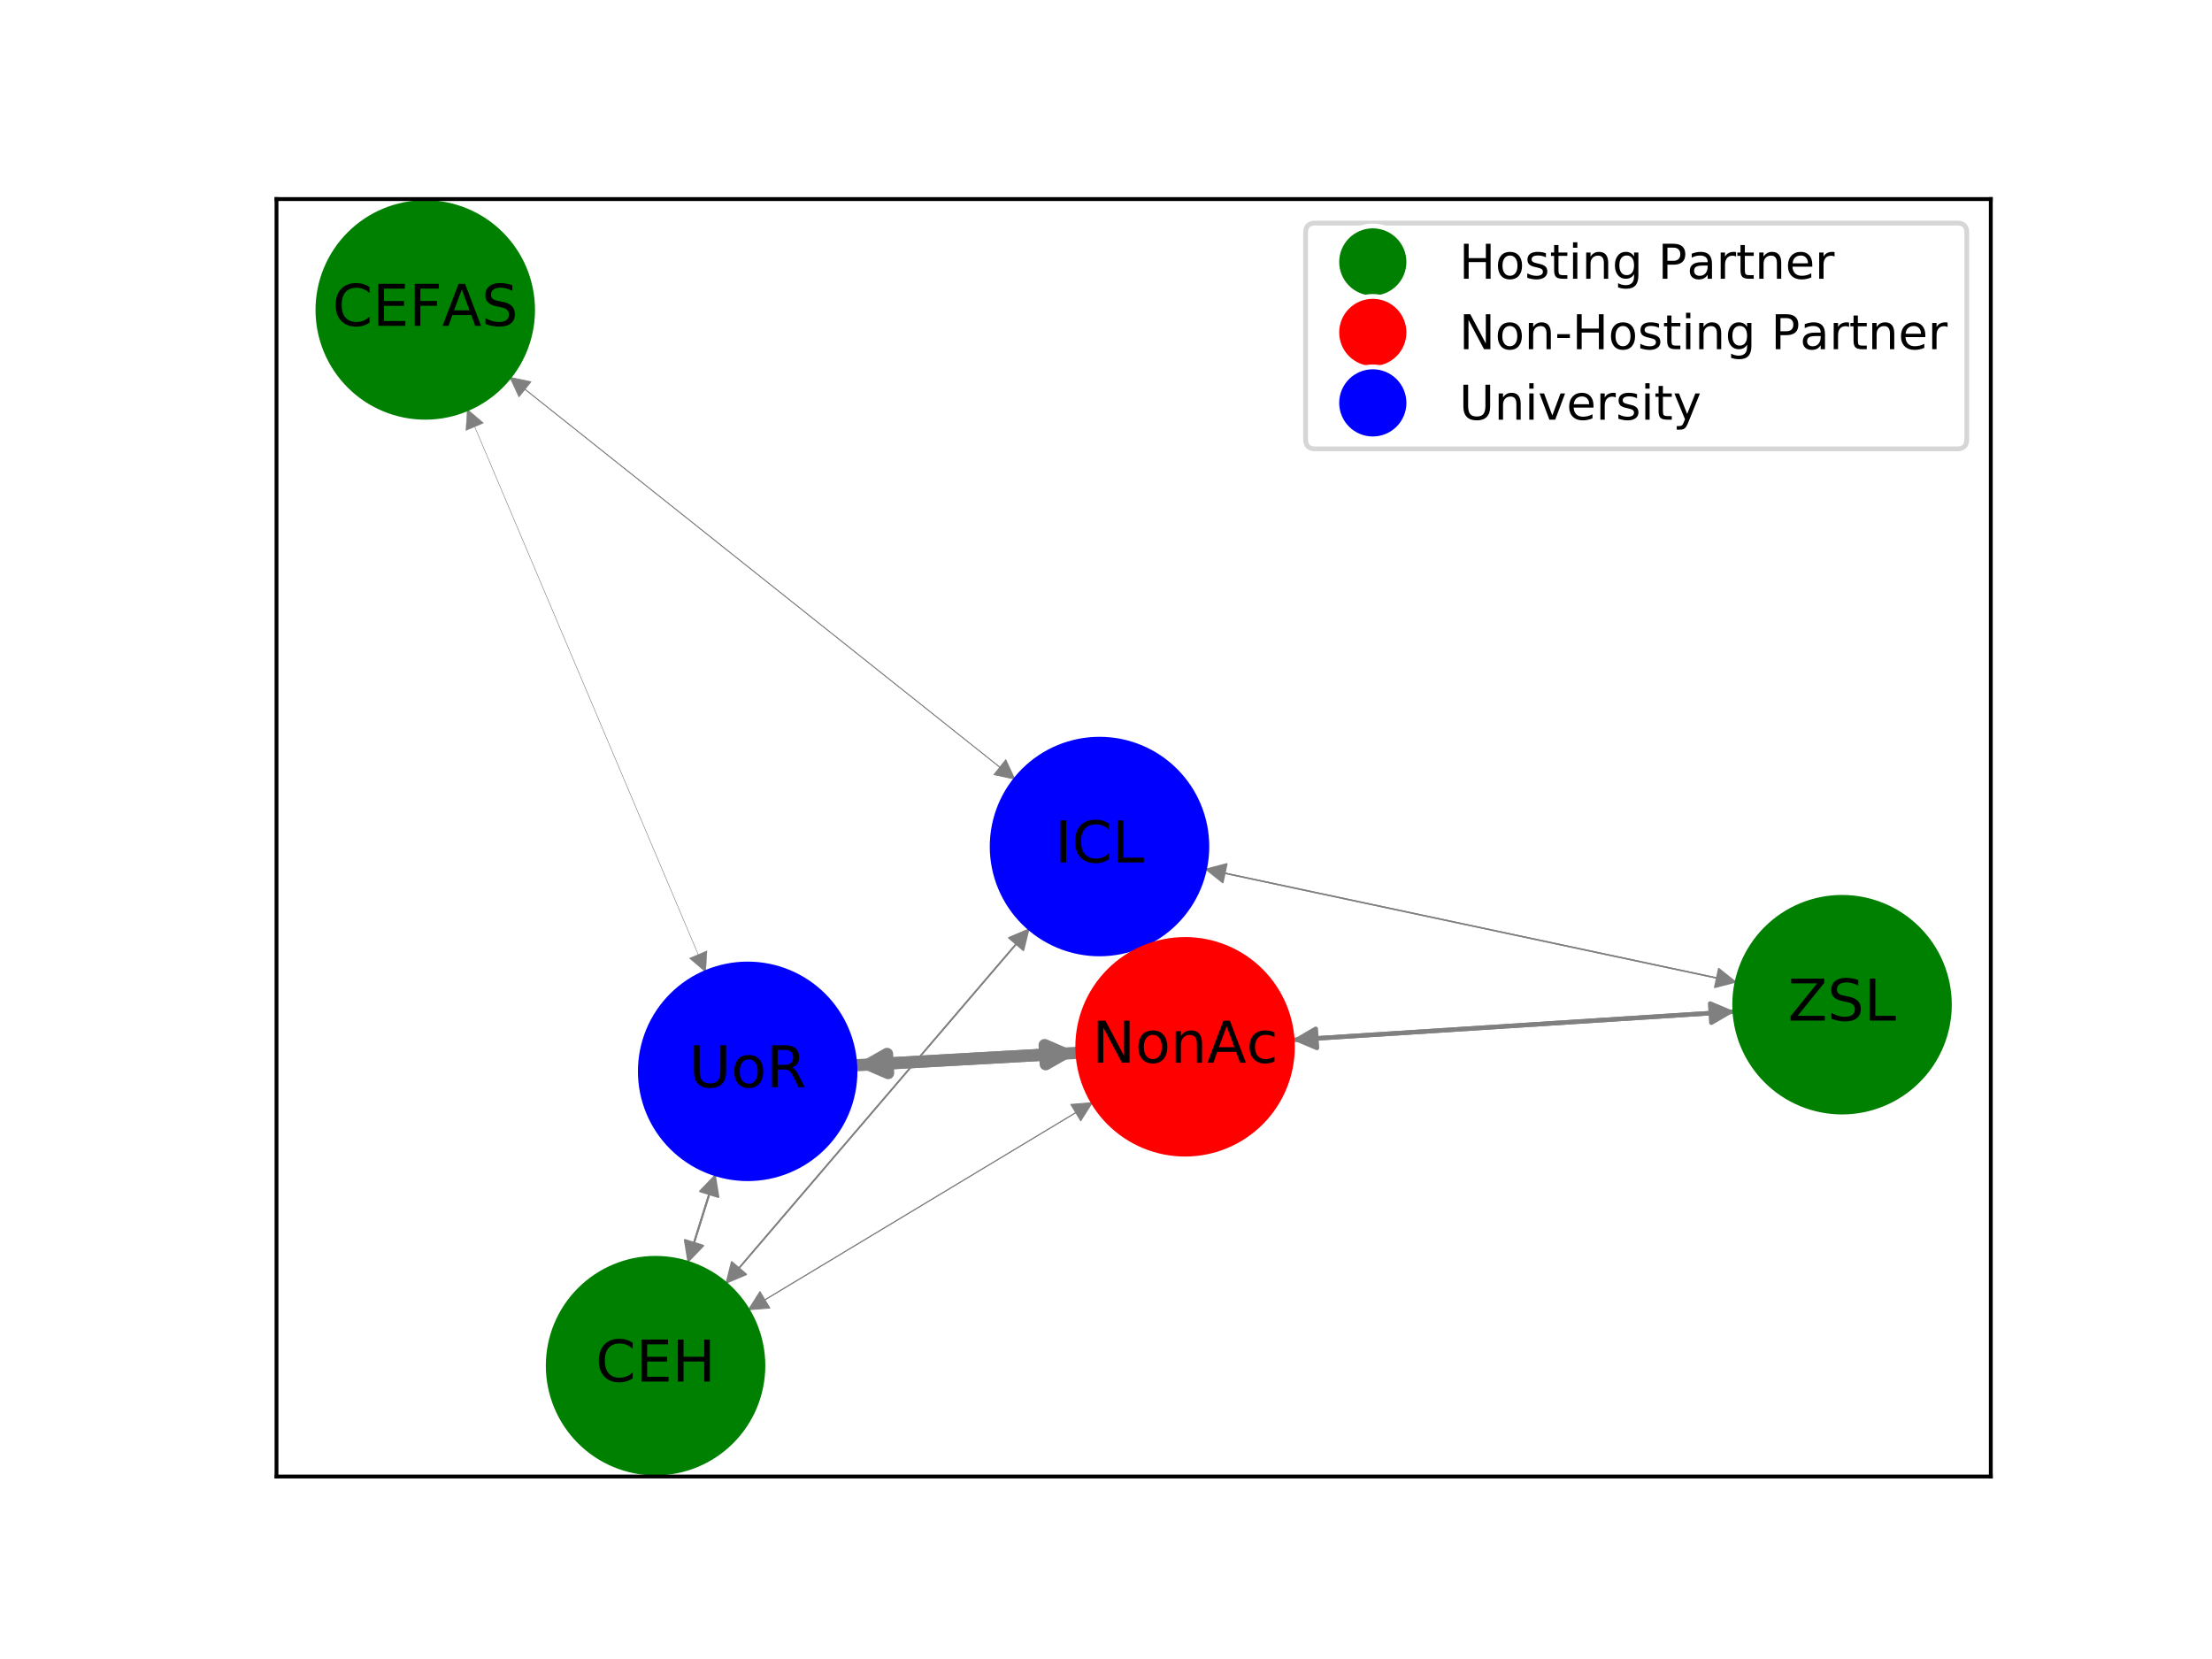 <?xml version="1.0" encoding="utf-8" standalone="no"?>
<!DOCTYPE svg PUBLIC "-//W3C//DTD SVG 1.1//EN"
  "http://www.w3.org/Graphics/SVG/1.1/DTD/svg11.dtd">
<!-- Created with matplotlib (https://matplotlib.org/) -->
<svg height="345.6pt" version="1.1" viewBox="0 0 460.8 345.6" width="460.8pt" xmlns="http://www.w3.org/2000/svg" xmlns:xlink="http://www.w3.org/1999/xlink">
 <defs>
  <style type="text/css">
*{stroke-linecap:butt;stroke-linejoin:round;}
  </style>
 </defs>
 <g id="figure_1">
  <g id="patch_1">
   <path d="M 0 345.6 
L 460.8 345.6 
L 460.8 0 
L 0 0 
z
" style="fill:#ffffff;"/>
  </g>
  <g id="axes_1">
   <g id="patch_2">
    <path d="M 57.6 307.584 
L 414.72 307.584 
L 414.72 41.472 
L 57.6 41.472 
z
" style="fill:#ffffff;"/>
   </g>
   <g id="patch_3">
    <path clip-path="url(#p50d52285f2)" d="M 88.59 64.564 
Q 150.072 113.495 211.408 162.309 
" style="fill:none;stroke:#808080;stroke-linecap:round;stroke-width:0.167;"/>
    <path clip-path="url(#p50d52285f2)" d="M 209.523 158.254 
L 211.408 162.309 
L 207.032 161.383 
L 209.523 158.254 
z
" style="fill:#808080;stroke:#808080;stroke-linecap:round;stroke-width:0.167;"/>
   </g>
   <g id="patch_4">
    <path clip-path="url(#p50d52285f2)" d="M 88.59 64.564 
Q 117.812 133.577 147.005 202.522 
" style="fill:none;stroke:#808080;stroke-linecap:round;stroke-width:0.067;"/>
    <path clip-path="url(#p50d52285f2)" d="M 147.287 198.059 
L 147.005 202.522 
L 143.604 199.618 
L 147.287 198.059 
z
" style="fill:#808080;stroke:#808080;stroke-linecap:round;stroke-width:0.067;"/>
   </g>
   <g id="patch_5">
    <path clip-path="url(#p50d52285f2)" d="M 136.567 284.492 
Q 175.542 238.917 214.274 193.625 
" style="fill:none;stroke:#808080;stroke-linecap:round;stroke-width:0.333;"/>
    <path clip-path="url(#p50d52285f2)" d="M 210.155 195.365 
L 214.274 193.625 
L 213.195 197.965 
L 210.155 195.365 
z
" style="fill:#808080;stroke:#808080;stroke-linecap:round;stroke-width:0.333;"/>
   </g>
   <g id="patch_6">
    <path clip-path="url(#p50d52285f2)" d="M 136.567 284.492 
Q 142.821 264.507 148.941 244.948 
" style="fill:none;stroke:#808080;stroke-linecap:round;stroke-width:0.4;"/>
    <path clip-path="url(#p50d52285f2)" d="M 145.837 248.168 
L 148.941 244.948 
L 149.655 249.363 
L 145.837 248.168 
z
" style="fill:#808080;stroke:#808080;stroke-linecap:round;stroke-width:0.4;"/>
   </g>
   <g id="patch_7">
    <path clip-path="url(#p50d52285f2)" d="M 136.567 284.492 
Q 182.143 257.048 227.527 229.719 
" style="fill:none;stroke:#808080;stroke-linecap:round;stroke-width:0.2;"/>
    <path clip-path="url(#p50d52285f2)" d="M 223.068 230.069 
L 227.527 229.719 
L 225.132 233.496 
L 223.068 230.069 
z
" style="fill:#808080;stroke:#808080;stroke-linecap:round;stroke-width:0.2;"/>
   </g>
   <g id="patch_8">
    <path clip-path="url(#p50d52285f2)" d="M 229.049 176.349 
Q 190.074 221.924 151.341 267.215 
" style="fill:none;stroke:#808080;stroke-linecap:round;stroke-width:0.333;"/>
    <path clip-path="url(#p50d52285f2)" d="M 155.461 265.475 
L 151.341 267.215 
L 152.421 262.876 
L 155.461 265.475 
z
" style="fill:#808080;stroke:#808080;stroke-linecap:round;stroke-width:0.333;"/>
   </g>
   <g id="patch_9">
    <path clip-path="url(#p50d52285f2)" d="M 229.049 176.349 
Q 295.454 190.493 361.532 204.568 
" style="fill:none;stroke:#808080;stroke-linecap:round;stroke-width:0.3;"/>
    <path clip-path="url(#p50d52285f2)" d="M 358.037 201.779 
L 361.532 204.568 
L 357.203 205.691 
L 358.037 201.779 
z
" style="fill:#808080;stroke:#808080;stroke-linecap:round;stroke-width:0.3;"/>
   </g>
   <g id="patch_10">
    <path clip-path="url(#p50d52285f2)" d="M 229.049 176.349 
Q 167.567 127.418 106.231 78.604 
" style="fill:none;stroke:#808080;stroke-linecap:round;stroke-width:0.167;"/>
    <path clip-path="url(#p50d52285f2)" d="M 108.115 82.66 
L 106.231 78.604 
L 110.606 79.53 
L 108.115 82.66 
z
" style="fill:#808080;stroke:#808080;stroke-linecap:round;stroke-width:0.167;"/>
   </g>
   <g id="patch_11">
    <path clip-path="url(#p50d52285f2)" d="M 229.049 176.349 
Q 233.569 186.927 237.065 195.107 
" style="fill:none;stroke:#808080;stroke-linecap:round;stroke-width:2.333;"/>
    <path clip-path="url(#p50d52285f2)" d="M 237.332 190.643 
L 237.065 195.107 
L 233.654 192.215 
L 237.332 190.643 
z
" style="fill:#808080;stroke:#808080;stroke-linecap:round;stroke-width:2.333;"/>
   </g>
   <g id="patch_12">
    <path clip-path="url(#p50d52285f2)" d="M 246.876 218.067 
Q 242.356 207.489 238.86 199.309 
" style="fill:none;stroke:#808080;stroke-linecap:round;stroke-width:2.333;"/>
    <path clip-path="url(#p50d52285f2)" d="M 238.593 203.773 
L 238.86 199.309 
L 242.271 202.201 
L 238.593 203.773 
z
" style="fill:#808080;stroke:#808080;stroke-linecap:round;stroke-width:2.333;"/>
   </g>
   <g id="patch_13">
    <path clip-path="url(#p50d52285f2)" d="M 246.876 218.067 
Q 212.478 219.997 180.908 221.768 
" style="fill:none;stroke:#808080;stroke-linecap:round;stroke-width:2.533;"/>
    <path clip-path="url(#p50d52285f2)" d="M 185.014 223.541 
L 180.908 221.768 
L 184.79 219.547 
L 185.014 223.541 
z
" style="fill:#808080;stroke:#808080;stroke-linecap:round;stroke-width:2.533;"/>
   </g>
   <g id="patch_14">
    <path clip-path="url(#p50d52285f2)" d="M 246.876 218.067 
Q 201.301 245.511 155.917 272.84 
" style="fill:none;stroke:#808080;stroke-linecap:round;stroke-width:0.2;"/>
    <path clip-path="url(#p50d52285f2)" d="M 160.375 272.49 
L 155.917 272.84 
L 158.312 269.063 
L 160.375 272.49 
z
" style="fill:#808080;stroke:#808080;stroke-linecap:round;stroke-width:0.2;"/>
   </g>
   <g id="patch_15">
    <path clip-path="url(#p50d52285f2)" d="M 246.876 218.067 
Q 304.146 214.397 360.374 210.793 
" style="fill:none;stroke:#808080;stroke-linecap:round;stroke-width:0.933;"/>
    <path clip-path="url(#p50d52285f2)" d="M 356.254 209.053 
L 360.374 210.793 
L 356.51 213.045 
L 356.254 209.053 
z
" style="fill:#808080;stroke:#808080;stroke-linecap:round;stroke-width:0.933;"/>
   </g>
   <g id="patch_16">
    <path clip-path="url(#p50d52285f2)" d="M 155.752 223.18 
Q 149.499 243.165 143.379 262.723 
" style="fill:none;stroke:#808080;stroke-linecap:round;stroke-width:0.4;"/>
    <path clip-path="url(#p50d52285f2)" d="M 146.482 259.503 
L 143.379 262.723 
L 142.665 258.308 
L 146.482 259.503 
z
" style="fill:#808080;stroke:#808080;stroke-linecap:round;stroke-width:0.4;"/>
   </g>
   <g id="patch_17">
    <path clip-path="url(#p50d52285f2)" d="M 155.752 223.18 
Q 126.53 154.167 97.337 85.222 
" style="fill:none;stroke:#808080;stroke-linecap:round;stroke-width:0.067;"/>
    <path clip-path="url(#p50d52285f2)" d="M 97.055 89.686 
L 97.337 85.222 
L 100.738 88.126 
L 97.055 89.686 
z
" style="fill:#808080;stroke:#808080;stroke-linecap:round;stroke-width:0.067;"/>
   </g>
   <g id="patch_18">
    <path clip-path="url(#p50d52285f2)" d="M 155.752 223.18 
Q 190.15 221.25 221.721 219.479 
" style="fill:none;stroke:#808080;stroke-linecap:round;stroke-width:2.533;"/>
    <path clip-path="url(#p50d52285f2)" d="M 217.615 217.706 
L 221.721 219.479 
L 217.839 221.699 
L 217.615 217.706 
z
" style="fill:#808080;stroke:#808080;stroke-linecap:round;stroke-width:2.533;"/>
   </g>
   <g id="patch_19">
    <path clip-path="url(#p50d52285f2)" d="M 383.73 209.296 
Q 317.325 195.152 251.247 181.077 
" style="fill:none;stroke:#808080;stroke-linecap:round;stroke-width:0.3;"/>
    <path clip-path="url(#p50d52285f2)" d="M 254.742 183.867 
L 251.247 181.077 
L 255.576 179.954 
L 254.742 183.867 
z
" style="fill:#808080;stroke:#808080;stroke-linecap:round;stroke-width:0.3;"/>
   </g>
   <g id="patch_20">
    <path clip-path="url(#p50d52285f2)" d="M 383.73 209.296 
Q 326.461 212.967 270.232 216.57 
" style="fill:none;stroke:#808080;stroke-linecap:round;stroke-width:0.933;"/>
    <path clip-path="url(#p50d52285f2)" d="M 274.352 218.31 
L 270.232 216.57 
L 274.096 214.319 
L 274.352 218.31 
z
" style="fill:#808080;stroke:#808080;stroke-linecap:round;stroke-width:0.933;"/>
   </g>
   <g id="matplotlib.axis_1">
    <g id="xtick_1"/>
    <g id="xtick_2"/>
    <g id="xtick_3"/>
    <g id="xtick_4"/>
    <g id="xtick_5"/>
    <g id="xtick_6"/>
    <g id="xtick_7"/>
    <g id="xtick_8"/>
   </g>
   <g id="matplotlib.axis_2">
    <g id="ytick_1"/>
    <g id="ytick_2"/>
    <g id="ytick_3"/>
    <g id="ytick_4"/>
    <g id="ytick_5"/>
    <g id="ytick_6"/>
    <g id="ytick_7"/>
    <g id="ytick_8"/>
   </g>
   <g id="PathCollection_1">
    <defs>
     <path d="M 0 22.361 
C 5.93 22.361 11.618 20.005 15.811 15.811 
C 20.005 11.618 22.361 5.93 22.361 0 
C 22.361 -5.93 20.005 -11.618 15.811 -15.811 
C 11.618 -20.005 5.93 -22.361 0 -22.361 
C -5.93 -22.361 -11.618 -20.005 -15.811 -15.811 
C -20.005 -11.618 -22.361 -5.93 -22.361 0 
C -22.361 5.93 -20.005 11.618 -15.811 15.811 
C -11.618 20.005 -5.93 22.361 0 22.361 
z
" id="C0_0_eeb6cf2e55"/>
    </defs>
    <g clip-path="url(#p50d52285f2)">
     <use style="fill:#008000;stroke:#008000;" x="88.59" xlink:href="#C0_0_eeb6cf2e55" y="64.564"/>
    </g>
    <g clip-path="url(#p50d52285f2)">
     <use style="fill:#008000;stroke:#008000;" x="136.567" xlink:href="#C0_0_eeb6cf2e55" y="284.492"/>
    </g>
    <g clip-path="url(#p50d52285f2)">
     <use style="fill:#0000ff;stroke:#0000ff;" x="229.049" xlink:href="#C0_0_eeb6cf2e55" y="176.349"/>
    </g>
    <g clip-path="url(#p50d52285f2)">
     <use style="fill:#ff0000;stroke:#ff0000;" x="246.876" xlink:href="#C0_0_eeb6cf2e55" y="218.067"/>
    </g>
    <g clip-path="url(#p50d52285f2)">
     <use style="fill:#0000ff;stroke:#0000ff;" x="155.752" xlink:href="#C0_0_eeb6cf2e55" y="223.18"/>
    </g>
    <g clip-path="url(#p50d52285f2)">
     <use style="fill:#008000;stroke:#008000;" x="383.73" xlink:href="#C0_0_eeb6cf2e55" y="209.296"/>
    </g>
   </g>
   <g id="patch_21">
    <path d="M 57.6 307.584 
L 57.6 41.472 
" style="fill:none;stroke:#000000;stroke-linecap:square;stroke-linejoin:miter;stroke-width:0.8;"/>
   </g>
   <g id="patch_22">
    <path d="M 414.72 307.584 
L 414.72 41.472 
" style="fill:none;stroke:#000000;stroke-linecap:square;stroke-linejoin:miter;stroke-width:0.8;"/>
   </g>
   <g id="patch_23">
    <path d="M 57.6 307.584 
L 414.72 307.584 
" style="fill:none;stroke:#000000;stroke-linecap:square;stroke-linejoin:miter;stroke-width:0.8;"/>
   </g>
   <g id="patch_24">
    <path d="M 57.6 41.472 
L 414.72 41.472 
" style="fill:none;stroke:#000000;stroke-linecap:square;stroke-linejoin:miter;stroke-width:0.8;"/>
   </g>
   <g id="text_1">
    <g clip-path="url(#p50d52285f2)">
     <!-- CEFAS -->
     <defs>
      <path d="M 64.406 67.281 
L 64.406 56.891 
Q 59.422 61.531 53.781 63.812 
Q 48.141 66.109 41.797 66.109 
Q 29.297 66.109 22.656 58.469 
Q 16.016 50.828 16.016 36.375 
Q 16.016 21.969 22.656 14.328 
Q 29.297 6.688 41.797 6.688 
Q 48.141 6.688 53.781 8.984 
Q 59.422 11.281 64.406 15.922 
L 64.406 5.609 
Q 59.234 2.094 53.438 0.328 
Q 47.656 -1.422 41.219 -1.422 
Q 24.656 -1.422 15.125 8.703 
Q 5.609 18.844 5.609 36.375 
Q 5.609 53.953 15.125 64.078 
Q 24.656 74.219 41.219 74.219 
Q 47.75 74.219 53.531 72.484 
Q 59.328 70.75 64.406 67.281 
z
" id="DejaVuSans-67"/>
      <path d="M 9.812 72.906 
L 55.906 72.906 
L 55.906 64.594 
L 19.672 64.594 
L 19.672 43.016 
L 54.391 43.016 
L 54.391 34.719 
L 19.672 34.719 
L 19.672 8.297 
L 56.781 8.297 
L 56.781 0 
L 9.812 0 
z
" id="DejaVuSans-69"/>
      <path d="M 9.812 72.906 
L 51.703 72.906 
L 51.703 64.594 
L 19.672 64.594 
L 19.672 43.109 
L 48.578 43.109 
L 48.578 34.812 
L 19.672 34.812 
L 19.672 0 
L 9.812 0 
z
" id="DejaVuSans-70"/>
      <path d="M 34.188 63.188 
L 20.797 26.906 
L 47.609 26.906 
z
M 28.609 72.906 
L 39.797 72.906 
L 67.578 0 
L 57.328 0 
L 50.688 18.703 
L 17.828 18.703 
L 11.188 0 
L 0.781 0 
z
" id="DejaVuSans-65"/>
      <path d="M 53.516 70.516 
L 53.516 60.891 
Q 47.906 63.578 42.922 64.891 
Q 37.938 66.219 33.297 66.219 
Q 25.25 66.219 20.875 63.094 
Q 16.5 59.969 16.5 54.203 
Q 16.5 49.359 19.406 46.891 
Q 22.312 44.438 30.422 42.922 
L 36.375 41.703 
Q 47.406 39.594 52.656 34.297 
Q 57.906 29 57.906 20.125 
Q 57.906 9.516 50.797 4.047 
Q 43.703 -1.422 29.984 -1.422 
Q 24.812 -1.422 18.969 -0.25 
Q 13.141 0.922 6.891 3.219 
L 6.891 13.375 
Q 12.891 10.016 18.656 8.297 
Q 24.422 6.594 29.984 6.594 
Q 38.422 6.594 43.016 9.906 
Q 47.609 13.234 47.609 19.391 
Q 47.609 24.75 44.312 27.781 
Q 41.016 30.812 33.5 32.328 
L 27.484 33.5 
Q 16.453 35.688 11.516 40.375 
Q 6.594 45.062 6.594 53.422 
Q 6.594 63.094 13.406 68.656 
Q 20.219 74.219 32.172 74.219 
Q 37.312 74.219 42.625 73.281 
Q 47.953 72.359 53.516 70.516 
z
" id="DejaVuSans-83"/>
     </defs>
     <g transform="translate(69.253 67.876)scale(0.12 -0.12)">
      <use xlink:href="#DejaVuSans-67"/>
      <use x="69.824" xlink:href="#DejaVuSans-69"/>
      <use x="133.008" xlink:href="#DejaVuSans-70"/>
      <use x="190.387" xlink:href="#DejaVuSans-65"/>
      <use x="258.795" xlink:href="#DejaVuSans-83"/>
     </g>
    </g>
   </g>
   <g id="text_2">
    <g clip-path="url(#p50d52285f2)">
     <!-- CEH -->
     <defs>
      <path d="M 9.812 72.906 
L 19.672 72.906 
L 19.672 43.016 
L 55.516 43.016 
L 55.516 72.906 
L 65.375 72.906 
L 65.375 0 
L 55.516 0 
L 55.516 34.719 
L 19.672 34.719 
L 19.672 0 
L 9.812 0 
z
" id="DejaVuSans-72"/>
     </defs>
     <g transform="translate(124.074 287.803)scale(0.12 -0.12)">
      <use xlink:href="#DejaVuSans-67"/>
      <use x="69.824" xlink:href="#DejaVuSans-69"/>
      <use x="133.008" xlink:href="#DejaVuSans-72"/>
     </g>
    </g>
   </g>
   <g id="text_3">
    <g clip-path="url(#p50d52285f2)">
     <!-- ICL -->
     <defs>
      <path d="M 9.812 72.906 
L 19.672 72.906 
L 19.672 0 
L 9.812 0 
z
" id="DejaVuSans-73"/>
      <path d="M 9.812 72.906 
L 19.672 72.906 
L 19.672 8.297 
L 55.172 8.297 
L 55.172 0 
L 9.812 0 
z
" id="DejaVuSans-76"/>
     </defs>
     <g transform="translate(219.746 179.66)scale(0.12 -0.12)">
      <use xlink:href="#DejaVuSans-73"/>
      <use x="29.492" xlink:href="#DejaVuSans-67"/>
      <use x="99.316" xlink:href="#DejaVuSans-76"/>
     </g>
    </g>
   </g>
   <g id="text_4">
    <g clip-path="url(#p50d52285f2)">
     <!-- NonAc -->
     <defs>
      <path d="M 9.812 72.906 
L 23.094 72.906 
L 55.422 11.922 
L 55.422 72.906 
L 64.984 72.906 
L 64.984 0 
L 51.703 0 
L 19.391 60.984 
L 19.391 0 
L 9.812 0 
z
" id="DejaVuSans-78"/>
      <path d="M 30.609 48.391 
Q 23.391 48.391 19.188 42.75 
Q 14.984 37.109 14.984 27.297 
Q 14.984 17.484 19.156 11.844 
Q 23.344 6.203 30.609 6.203 
Q 37.797 6.203 41.984 11.859 
Q 46.188 17.531 46.188 27.297 
Q 46.188 37.016 41.984 42.703 
Q 37.797 48.391 30.609 48.391 
z
M 30.609 56 
Q 42.328 56 49.016 48.375 
Q 55.719 40.766 55.719 27.297 
Q 55.719 13.875 49.016 6.219 
Q 42.328 -1.422 30.609 -1.422 
Q 18.844 -1.422 12.172 6.219 
Q 5.516 13.875 5.516 27.297 
Q 5.516 40.766 12.172 48.375 
Q 18.844 56 30.609 56 
z
" id="DejaVuSans-111"/>
      <path d="M 54.891 33.016 
L 54.891 0 
L 45.906 0 
L 45.906 32.719 
Q 45.906 40.484 42.875 44.328 
Q 39.844 48.188 33.797 48.188 
Q 26.516 48.188 22.312 43.547 
Q 18.109 38.922 18.109 30.906 
L 18.109 0 
L 9.078 0 
L 9.078 54.688 
L 18.109 54.688 
L 18.109 46.188 
Q 21.344 51.125 25.703 53.562 
Q 30.078 56 35.797 56 
Q 45.219 56 50.047 50.172 
Q 54.891 44.344 54.891 33.016 
z
" id="DejaVuSans-110"/>
      <path d="M 48.781 52.594 
L 48.781 44.188 
Q 44.969 46.297 41.141 47.344 
Q 37.312 48.391 33.406 48.391 
Q 24.656 48.391 19.812 42.844 
Q 14.984 37.312 14.984 27.297 
Q 14.984 17.281 19.812 11.734 
Q 24.656 6.203 33.406 6.203 
Q 37.312 6.203 41.141 7.25 
Q 44.969 8.297 48.781 10.406 
L 48.781 2.094 
Q 45.016 0.344 40.984 -0.531 
Q 36.969 -1.422 32.422 -1.422 
Q 20.062 -1.422 12.781 6.344 
Q 5.516 14.109 5.516 27.297 
Q 5.516 40.672 12.859 48.328 
Q 20.219 56 33.016 56 
Q 37.156 56 41.109 55.141 
Q 45.062 54.297 48.781 52.594 
z
" id="DejaVuSans-99"/>
     </defs>
     <g transform="translate(227.511 221.378)scale(0.12 -0.12)">
      <use xlink:href="#DejaVuSans-78"/>
      <use x="74.805" xlink:href="#DejaVuSans-111"/>
      <use x="135.986" xlink:href="#DejaVuSans-110"/>
      <use x="199.365" xlink:href="#DejaVuSans-65"/>
      <use x="267.758" xlink:href="#DejaVuSans-99"/>
     </g>
    </g>
   </g>
   <g id="text_5">
    <g clip-path="url(#p50d52285f2)">
     <!-- UoR -->
     <defs>
      <path d="M 8.688 72.906 
L 18.609 72.906 
L 18.609 28.609 
Q 18.609 16.891 22.844 11.734 
Q 27.094 6.594 36.625 6.594 
Q 46.094 6.594 50.344 11.734 
Q 54.594 16.891 54.594 28.609 
L 54.594 72.906 
L 64.5 72.906 
L 64.5 27.391 
Q 64.5 13.141 57.438 5.859 
Q 50.391 -1.422 36.625 -1.422 
Q 22.797 -1.422 15.734 5.859 
Q 8.688 13.141 8.688 27.391 
z
" id="DejaVuSans-85"/>
      <path d="M 44.391 34.188 
Q 47.562 33.109 50.562 29.594 
Q 53.562 26.078 56.594 19.922 
L 66.609 0 
L 56 0 
L 46.688 18.703 
Q 43.062 26.031 39.672 28.422 
Q 36.281 30.812 30.422 30.812 
L 19.672 30.812 
L 19.672 0 
L 9.812 0 
L 9.812 72.906 
L 32.078 72.906 
Q 44.578 72.906 50.734 67.672 
Q 56.891 62.453 56.891 51.906 
Q 56.891 45.016 53.688 40.469 
Q 50.484 35.938 44.391 34.188 
z
M 19.672 64.797 
L 19.672 38.922 
L 32.078 38.922 
Q 39.203 38.922 42.844 42.219 
Q 46.484 45.516 46.484 51.906 
Q 46.484 58.297 42.844 61.547 
Q 39.203 64.797 32.078 64.797 
z
" id="DejaVuSans-82"/>
     </defs>
     <g transform="translate(143.521 226.491)scale(0.12 -0.12)">
      <use xlink:href="#DejaVuSans-85"/>
      <use x="73.193" xlink:href="#DejaVuSans-111"/>
      <use x="134.375" xlink:href="#DejaVuSans-82"/>
     </g>
    </g>
   </g>
   <g id="text_6">
    <g clip-path="url(#p50d52285f2)">
     <!-- ZSL -->
     <defs>
      <path d="M 5.609 72.906 
L 62.891 72.906 
L 62.891 65.375 
L 16.797 8.297 
L 64.016 8.297 
L 64.016 0 
L 4.5 0 
L 4.5 7.516 
L 50.594 64.594 
L 5.609 64.594 
z
" id="DejaVuSans-90"/>
     </defs>
     <g transform="translate(372.468 212.607)scale(0.12 -0.12)">
      <use xlink:href="#DejaVuSans-90"/>
      <use x="68.506" xlink:href="#DejaVuSans-83"/>
      <use x="131.982" xlink:href="#DejaVuSans-76"/>
     </g>
    </g>
   </g>
   <g id="legend_1">
    <g id="patch_25">
     <path d="M 273.979 93.506 
L 407.72 93.506 
Q 409.72 93.506 409.72 91.506 
L 409.72 48.472 
Q 409.72 46.472 407.72 46.472 
L 273.979 46.472 
Q 271.979 46.472 271.979 48.472 
L 271.979 91.506 
Q 271.979 93.506 273.979 93.506 
z
" style="fill:#ffffff;opacity:0.8;stroke:#cccccc;stroke-linejoin:miter;"/>
    </g>
    <g id="line2d_1">
     <path d="M 275.979 54.57 
L 295.979 54.57 
" style="fill:none;stroke:#ffffff;stroke-linecap:square;stroke-width:1.5;"/>
    </g>
    <g id="line2d_2">
     <defs>
      <path d="M 0 7.5 
C 1.989 7.5 3.897 6.71 5.303 5.303 
C 6.71 3.897 7.5 1.989 7.5 0 
C 7.5 -1.989 6.71 -3.897 5.303 -5.303 
C 3.897 -6.71 1.989 -7.5 0 -7.5 
C -1.989 -7.5 -3.897 -6.71 -5.303 -5.303 
C -6.71 -3.897 -7.5 -1.989 -7.5 0 
C -7.5 1.989 -6.71 3.897 -5.303 5.303 
C -3.897 6.71 -1.989 7.5 0 7.5 
z
" id="me10e57482a" style="stroke:#ffffff;"/>
     </defs>
     <g>
      <use style="fill:#008000;stroke:#ffffff;" x="285.979" xlink:href="#me10e57482a" y="54.57"/>
     </g>
    </g>
    <g id="text_7">
     <!-- Hosting Partner -->
     <defs>
      <path d="M 44.281 53.078 
L 44.281 44.578 
Q 40.484 46.531 36.375 47.5 
Q 32.281 48.484 27.875 48.484 
Q 21.188 48.484 17.844 46.438 
Q 14.5 44.391 14.5 40.281 
Q 14.5 37.156 16.891 35.375 
Q 19.281 33.594 26.516 31.984 
L 29.594 31.297 
Q 39.156 29.25 43.188 25.516 
Q 47.219 21.781 47.219 15.094 
Q 47.219 7.469 41.188 3.016 
Q 35.156 -1.422 24.609 -1.422 
Q 20.219 -1.422 15.453 -0.562 
Q 10.688 0.297 5.422 2 
L 5.422 11.281 
Q 10.406 8.688 15.234 7.391 
Q 20.062 6.109 24.812 6.109 
Q 31.156 6.109 34.562 8.281 
Q 37.984 10.453 37.984 14.406 
Q 37.984 18.062 35.516 20.016 
Q 33.062 21.969 24.703 23.781 
L 21.578 24.516 
Q 13.234 26.266 9.516 29.906 
Q 5.812 33.547 5.812 39.891 
Q 5.812 47.609 11.281 51.797 
Q 16.75 56 26.812 56 
Q 31.781 56 36.172 55.266 
Q 40.578 54.547 44.281 53.078 
z
" id="DejaVuSans-115"/>
      <path d="M 18.312 70.219 
L 18.312 54.688 
L 36.812 54.688 
L 36.812 47.703 
L 18.312 47.703 
L 18.312 18.016 
Q 18.312 11.328 20.141 9.422 
Q 21.969 7.516 27.594 7.516 
L 36.812 7.516 
L 36.812 0 
L 27.594 0 
Q 17.188 0 13.234 3.875 
Q 9.281 7.766 9.281 18.016 
L 9.281 47.703 
L 2.688 47.703 
L 2.688 54.688 
L 9.281 54.688 
L 9.281 70.219 
z
" id="DejaVuSans-116"/>
      <path d="M 9.422 54.688 
L 18.406 54.688 
L 18.406 0 
L 9.422 0 
z
M 9.422 75.984 
L 18.406 75.984 
L 18.406 64.594 
L 9.422 64.594 
z
" id="DejaVuSans-105"/>
      <path d="M 45.406 27.984 
Q 45.406 37.75 41.375 43.109 
Q 37.359 48.484 30.078 48.484 
Q 22.859 48.484 18.828 43.109 
Q 14.797 37.75 14.797 27.984 
Q 14.797 18.266 18.828 12.891 
Q 22.859 7.516 30.078 7.516 
Q 37.359 7.516 41.375 12.891 
Q 45.406 18.266 45.406 27.984 
z
M 54.391 6.781 
Q 54.391 -7.172 48.188 -13.984 
Q 42 -20.797 29.203 -20.797 
Q 24.469 -20.797 20.266 -20.094 
Q 16.062 -19.391 12.109 -17.922 
L 12.109 -9.188 
Q 16.062 -11.328 19.922 -12.344 
Q 23.781 -13.375 27.781 -13.375 
Q 36.625 -13.375 41.016 -8.766 
Q 45.406 -4.156 45.406 5.172 
L 45.406 9.625 
Q 42.625 4.781 38.281 2.391 
Q 33.938 0 27.875 0 
Q 17.828 0 11.672 7.656 
Q 5.516 15.328 5.516 27.984 
Q 5.516 40.672 11.672 48.328 
Q 17.828 56 27.875 56 
Q 33.938 56 38.281 53.609 
Q 42.625 51.219 45.406 46.391 
L 45.406 54.688 
L 54.391 54.688 
z
" id="DejaVuSans-103"/>
      <path id="DejaVuSans-32"/>
      <path d="M 19.672 64.797 
L 19.672 37.406 
L 32.078 37.406 
Q 38.969 37.406 42.719 40.969 
Q 46.484 44.531 46.484 51.125 
Q 46.484 57.672 42.719 61.234 
Q 38.969 64.797 32.078 64.797 
z
M 9.812 72.906 
L 32.078 72.906 
Q 44.344 72.906 50.609 67.359 
Q 56.891 61.812 56.891 51.125 
Q 56.891 40.328 50.609 34.812 
Q 44.344 29.297 32.078 29.297 
L 19.672 29.297 
L 19.672 0 
L 9.812 0 
z
" id="DejaVuSans-80"/>
      <path d="M 34.281 27.484 
Q 23.391 27.484 19.188 25 
Q 14.984 22.516 14.984 16.5 
Q 14.984 11.719 18.141 8.906 
Q 21.297 6.109 26.703 6.109 
Q 34.188 6.109 38.703 11.406 
Q 43.219 16.703 43.219 25.484 
L 43.219 27.484 
z
M 52.203 31.203 
L 52.203 0 
L 43.219 0 
L 43.219 8.297 
Q 40.141 3.328 35.547 0.953 
Q 30.953 -1.422 24.312 -1.422 
Q 15.922 -1.422 10.953 3.297 
Q 6 8.016 6 15.922 
Q 6 25.141 12.172 29.828 
Q 18.359 34.516 30.609 34.516 
L 43.219 34.516 
L 43.219 35.406 
Q 43.219 41.609 39.141 45 
Q 35.062 48.391 27.688 48.391 
Q 23 48.391 18.547 47.266 
Q 14.109 46.141 10.016 43.891 
L 10.016 52.203 
Q 14.938 54.109 19.578 55.047 
Q 24.219 56 28.609 56 
Q 40.484 56 46.344 49.844 
Q 52.203 43.703 52.203 31.203 
z
" id="DejaVuSans-97"/>
      <path d="M 41.109 46.297 
Q 39.594 47.172 37.812 47.578 
Q 36.031 48 33.891 48 
Q 26.266 48 22.188 43.047 
Q 18.109 38.094 18.109 28.812 
L 18.109 0 
L 9.078 0 
L 9.078 54.688 
L 18.109 54.688 
L 18.109 46.188 
Q 20.953 51.172 25.484 53.578 
Q 30.031 56 36.531 56 
Q 37.453 56 38.578 55.875 
Q 39.703 55.766 41.062 55.516 
z
" id="DejaVuSans-114"/>
      <path d="M 56.203 29.594 
L 56.203 25.203 
L 14.891 25.203 
Q 15.484 15.922 20.484 11.062 
Q 25.484 6.203 34.422 6.203 
Q 39.594 6.203 44.453 7.469 
Q 49.312 8.734 54.109 11.281 
L 54.109 2.781 
Q 49.266 0.734 44.188 -0.344 
Q 39.109 -1.422 33.891 -1.422 
Q 20.797 -1.422 13.156 6.188 
Q 5.516 13.812 5.516 26.812 
Q 5.516 40.234 12.766 48.109 
Q 20.016 56 32.328 56 
Q 43.359 56 49.781 48.891 
Q 56.203 41.797 56.203 29.594 
z
M 47.219 32.234 
Q 47.125 39.594 43.094 43.984 
Q 39.062 48.391 32.422 48.391 
Q 24.906 48.391 20.391 44.141 
Q 15.875 39.891 15.188 32.172 
z
" id="DejaVuSans-101"/>
     </defs>
     <g transform="translate(303.979 58.07)scale(0.1 -0.1)">
      <use xlink:href="#DejaVuSans-72"/>
      <use x="75.195" xlink:href="#DejaVuSans-111"/>
      <use x="136.377" xlink:href="#DejaVuSans-115"/>
      <use x="188.477" xlink:href="#DejaVuSans-116"/>
      <use x="227.686" xlink:href="#DejaVuSans-105"/>
      <use x="255.469" xlink:href="#DejaVuSans-110"/>
      <use x="318.848" xlink:href="#DejaVuSans-103"/>
      <use x="382.324" xlink:href="#DejaVuSans-32"/>
      <use x="414.111" xlink:href="#DejaVuSans-80"/>
      <use x="474.352" xlink:href="#DejaVuSans-97"/>
      <use x="535.631" xlink:href="#DejaVuSans-114"/>
      <use x="576.744" xlink:href="#DejaVuSans-116"/>
      <use x="615.953" xlink:href="#DejaVuSans-110"/>
      <use x="679.332" xlink:href="#DejaVuSans-101"/>
      <use x="740.855" xlink:href="#DejaVuSans-114"/>
     </g>
    </g>
    <g id="line2d_3">
     <path d="M 275.979 69.249 
L 295.979 69.249 
" style="fill:none;stroke:#ffffff;stroke-linecap:square;stroke-width:1.5;"/>
    </g>
    <g id="line2d_4">
     <defs>
      <path d="M 0 7.5 
C 1.989 7.5 3.897 6.71 5.303 5.303 
C 6.71 3.897 7.5 1.989 7.5 0 
C 7.5 -1.989 6.71 -3.897 5.303 -5.303 
C 3.897 -6.71 1.989 -7.5 0 -7.5 
C -1.989 -7.5 -3.897 -6.71 -5.303 -5.303 
C -6.71 -3.897 -7.5 -1.989 -7.5 0 
C -7.5 1.989 -6.71 3.897 -5.303 5.303 
C -3.897 6.71 -1.989 7.5 0 7.5 
z
" id="m9ea0f1b85e" style="stroke:#ffffff;"/>
     </defs>
     <g>
      <use style="fill:#ff0000;stroke:#ffffff;" x="285.979" xlink:href="#m9ea0f1b85e" y="69.249"/>
     </g>
    </g>
    <g id="text_8">
     <!-- Non-Hosting Partner -->
     <defs>
      <path d="M 4.891 31.391 
L 31.203 31.391 
L 31.203 23.391 
L 4.891 23.391 
z
" id="DejaVuSans-45"/>
     </defs>
     <g transform="translate(303.979 72.749)scale(0.1 -0.1)">
      <use xlink:href="#DejaVuSans-78"/>
      <use x="74.805" xlink:href="#DejaVuSans-111"/>
      <use x="135.986" xlink:href="#DejaVuSans-110"/>
      <use x="199.365" xlink:href="#DejaVuSans-45"/>
      <use x="235.449" xlink:href="#DejaVuSans-72"/>
      <use x="310.645" xlink:href="#DejaVuSans-111"/>
      <use x="371.826" xlink:href="#DejaVuSans-115"/>
      <use x="423.926" xlink:href="#DejaVuSans-116"/>
      <use x="463.135" xlink:href="#DejaVuSans-105"/>
      <use x="490.918" xlink:href="#DejaVuSans-110"/>
      <use x="554.297" xlink:href="#DejaVuSans-103"/>
      <use x="617.773" xlink:href="#DejaVuSans-32"/>
      <use x="649.561" xlink:href="#DejaVuSans-80"/>
      <use x="709.801" xlink:href="#DejaVuSans-97"/>
      <use x="771.08" xlink:href="#DejaVuSans-114"/>
      <use x="812.193" xlink:href="#DejaVuSans-116"/>
      <use x="851.402" xlink:href="#DejaVuSans-110"/>
      <use x="914.781" xlink:href="#DejaVuSans-101"/>
      <use x="976.305" xlink:href="#DejaVuSans-114"/>
     </g>
    </g>
    <g id="line2d_5">
     <path d="M 275.979 83.927 
L 295.979 83.927 
" style="fill:none;stroke:#ffffff;stroke-linecap:square;stroke-width:1.5;"/>
    </g>
    <g id="line2d_6">
     <defs>
      <path d="M 0 7.5 
C 1.989 7.5 3.897 6.71 5.303 5.303 
C 6.71 3.897 7.5 1.989 7.5 0 
C 7.5 -1.989 6.71 -3.897 5.303 -5.303 
C 3.897 -6.71 1.989 -7.5 0 -7.5 
C -1.989 -7.5 -3.897 -6.71 -5.303 -5.303 
C -6.71 -3.897 -7.5 -1.989 -7.5 0 
C -7.5 1.989 -6.71 3.897 -5.303 5.303 
C -3.897 6.71 -1.989 7.5 0 7.5 
z
" id="mb744d7bad0" style="stroke:#ffffff;"/>
     </defs>
     <g>
      <use style="fill:#0000ff;stroke:#ffffff;" x="285.979" xlink:href="#mb744d7bad0" y="83.927"/>
     </g>
    </g>
    <g id="text_9">
     <!-- University -->
     <defs>
      <path d="M 2.984 54.688 
L 12.5 54.688 
L 29.594 8.797 
L 46.688 54.688 
L 56.203 54.688 
L 35.688 0 
L 23.484 0 
z
" id="DejaVuSans-118"/>
      <path d="M 32.172 -5.078 
Q 28.375 -14.844 24.75 -17.812 
Q 21.141 -20.797 15.094 -20.797 
L 7.906 -20.797 
L 7.906 -13.281 
L 13.188 -13.281 
Q 16.891 -13.281 18.938 -11.516 
Q 21 -9.766 23.484 -3.219 
L 25.094 0.875 
L 2.984 54.688 
L 12.5 54.688 
L 29.594 11.922 
L 46.688 54.688 
L 56.203 54.688 
z
" id="DejaVuSans-121"/>
     </defs>
     <g transform="translate(303.979 87.427)scale(0.1 -0.1)">
      <use xlink:href="#DejaVuSans-85"/>
      <use x="73.193" xlink:href="#DejaVuSans-110"/>
      <use x="136.572" xlink:href="#DejaVuSans-105"/>
      <use x="164.355" xlink:href="#DejaVuSans-118"/>
      <use x="223.535" xlink:href="#DejaVuSans-101"/>
      <use x="285.059" xlink:href="#DejaVuSans-114"/>
      <use x="326.172" xlink:href="#DejaVuSans-115"/>
      <use x="378.271" xlink:href="#DejaVuSans-105"/>
      <use x="406.055" xlink:href="#DejaVuSans-116"/>
      <use x="445.264" xlink:href="#DejaVuSans-121"/>
     </g>
    </g>
   </g>
  </g>
 </g>
 <defs>
  <clipPath id="p50d52285f2">
   <rect height="266.112" width="357.12" x="57.6" y="41.472"/>
  </clipPath>
 </defs>
</svg>
